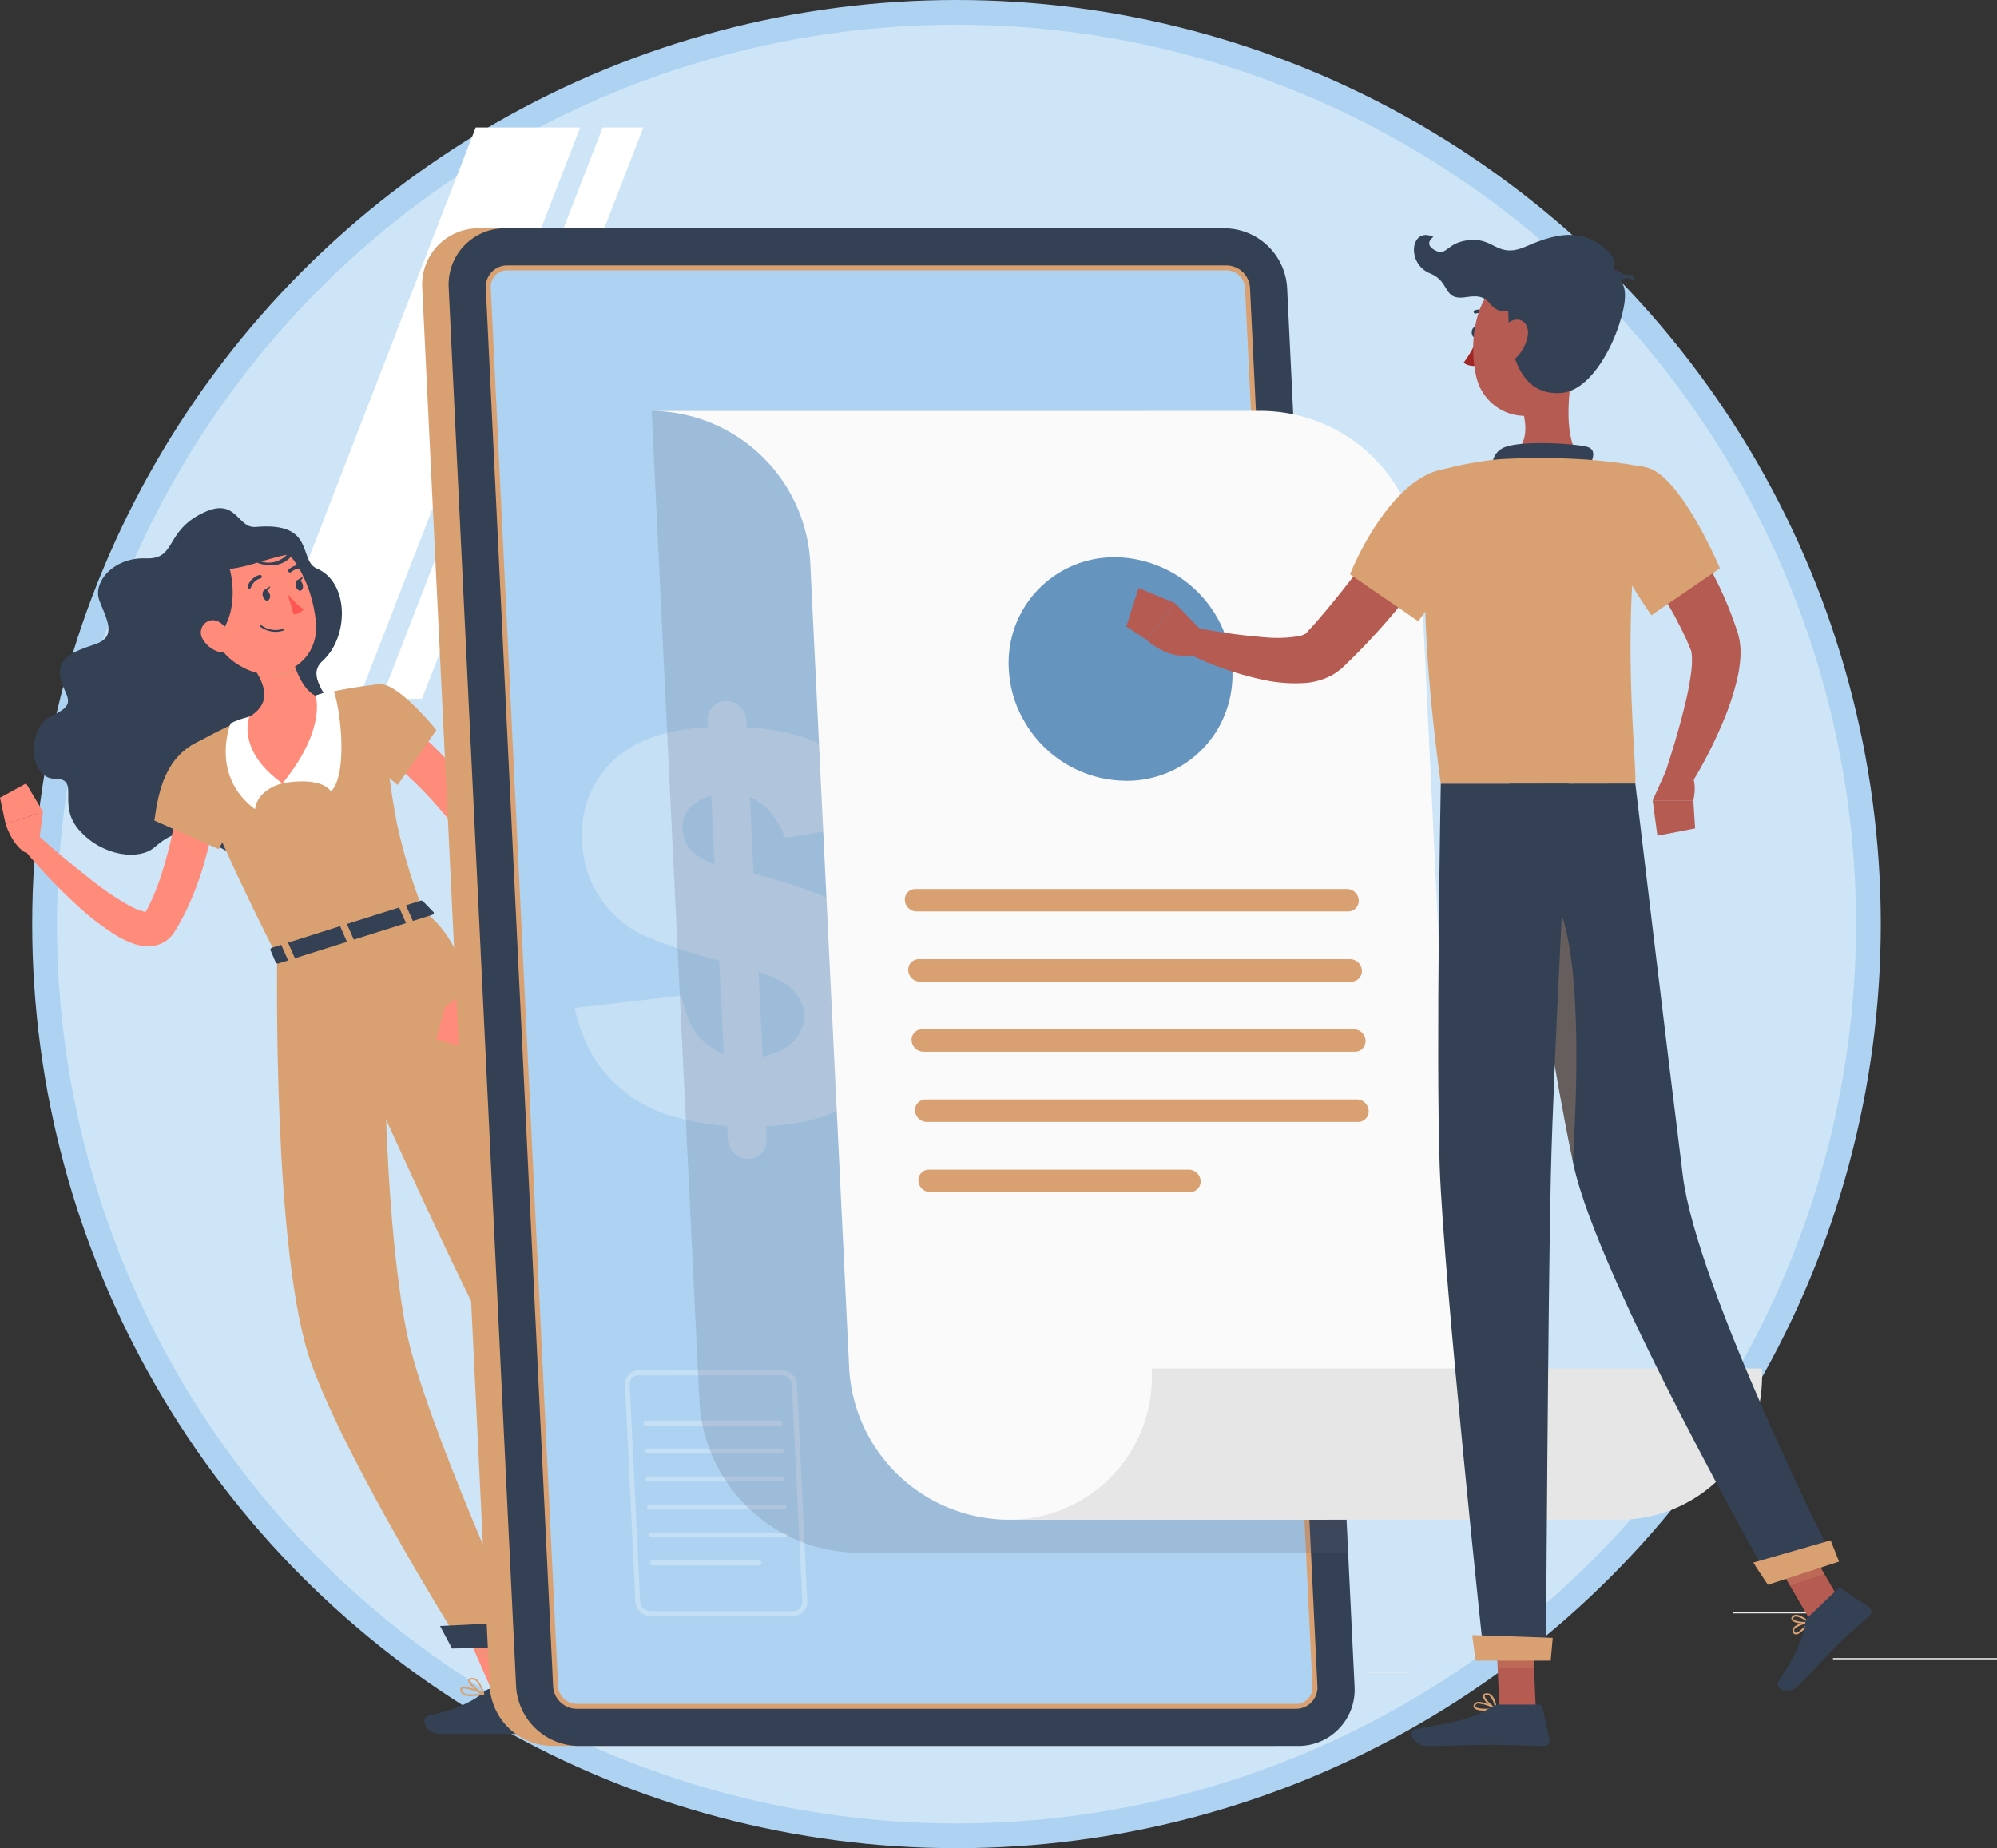<svg xmlns="http://www.w3.org/2000/svg" width="403.3" height="373.329" viewBox="0 0 403.3 373.329">
  <rect x="0" y="0" width="403.3" height="373.329" fill="#333333" stroke="none"/>
  <g id="Grupo_66536" data-name="Grupo 66536" transform="translate(-810.7 -4132.5)">
    <g id="Grupo_53427" data-name="Grupo 53427" transform="translate(-77.307 590.871)">
      <circle id="Elipse_3975" data-name="Elipse 3975" cx="184.164" cy="184.164" r="184.164" transform="translate(897.009 3544.129)" fill="#cee5f7" stroke="#aed3f2" stroke-miterlimit="10" stroke-width="5"/>
      <g id="freepik--background-complete--inject-49">
        <rect id="Rectángulo_5095" data-name="Rectángulo 5095" width="33.12" height="0.25" transform="translate(1258.187 3876.562)" fill="#ebebeb"/>
        <rect id="Rectángulo_5096" data-name="Rectángulo 5096" width="8.69" height="0.25" transform="translate(1163.937 3879.281)" fill="#ebebeb"/>
        <rect id="Rectángulo_5097" data-name="Rectángulo 5097" width="19.19" height="0.25" transform="translate(1237.997 3867.281)" fill="#ebebeb"/>
        <path id="Trazado_99404" data-name="Trazado 99404" d="M939.367,3682.792l44.71-115.42h21.1l-44.71,115.42Z" fill="#fff"/>
        <path id="Trazado_99405" data-name="Trazado 99405" d="M965.007,3682.792l44.71-115.42h8.22l-44.71,115.42Z" fill="#fff"/>
      </g>
      <g id="freepik--character-female--inject-49">
        <path id="Trazado_99406" data-name="Trazado 99406" d="M1044.437,3862.322l-6.4,4.12-11.6-13.49,6.4-4.12Z" fill="#ff8b7b"/>
        <path id="Trazado_99407" data-name="Trazado 99407" d="M1032.847,3848.832l-6.41,4.12,5.99,6.96,6.4-4.13Z" fill="#d9a171" opacity="0.2" style="isolation: isolate"/>
        <path id="Trazado_99408" data-name="Trazado 99408" d="M995.527,3884.322l-7.36.72-7.65-17.5,7.36-.72Z" fill="#ff8b7b"/>
        <path id="Trazado_99409" data-name="Trazado 99409" d="M980.527,3867.552l3.94,9.02h7.67l-4.26-9.74Z" fill="#d9a171" opacity="0.2" style="isolation: isolate"/>
        <path id="Trazado_99410" data-name="Trazado 99410" d="M939.637,3648.072c-3.7.33-3.8-5.95-10.3-3-8.26,3.76-5.47,9.59-11.92,9.35s-10.77,4.79-9.33,8.54,3.67,7.3-.89,8.81-7.66,2.84-7,6.62,3.89,5.3-1.55,7.71-4.89,12.83.44,12.84.22,5.2,5,10.48,12.05,6,15.08,3.4,6.41-4.75,12.11-.75,15.35,5,14.91-1.34-6-10.5-.76-13.8,12-4.93,9.88-11.35c-1.35-4-5.43-7.48-2.14-10.47,5.35-4.86,5.38-15.86-1.18-18.65C948.177,3654.852,951.847,3646.972,939.637,3648.072Z" fill="#344154"/>
        <path id="Trazado_99411" data-name="Trazado 99411" d="M932.517,3697.492c-.18,3-.56,5.67-1,8.48a81.277,81.277,0,0,1-1.81,8.3,61.467,61.467,0,0,1-2.71,8.16c-.54,1.34-1.16,2.67-1.82,4-.33.66-.69,1.31-1.06,1.95-.17.33-.38.65-.57,1l-.29.47a7.348,7.348,0,0,1-.66.89,5.913,5.913,0,0,1-2,1.47,6.385,6.385,0,0,1-2.16.55,8.566,8.566,0,0,1-3.24-.44,19.649,19.649,0,0,1-4.4-2.16,54.228,54.228,0,0,1-6.83-5.29,114.565,114.565,0,0,1-11.47-12.07l2.84-2.73c2,1.76,4,3.55,6.09,5.25s4.13,3.41,6.26,5a52.775,52.775,0,0,0,6.4,4.22,12.866,12.866,0,0,0,3,1.23,1.87,1.87,0,0,0,.78.07h-.2a1.4,1.4,0,0,0-.36.25l-.05.05h0l.22-.41c.14-.27.3-.53.43-.81q.42-.831.81-1.68c.5-1.14,1-2.3,1.4-3.51.84-2.4,1.54-4.88,2.16-7.4s1.09-5.09,1.51-7.68.74-5.24,1-7.7Z" fill="#ff8b7b"/>
        <path id="Trazado_99412" data-name="Trazado 99412" d="M938.327,3698.432c-.4,2.42-2.41,7-4,10.4-1.18,2.46-2.14,4.31-2.14,4.31l-1.4-.62-11.59-5.16c.88-6.25,2.31-13,9.2-16.07C932.7,3689.392,939.037,3694.072,938.327,3698.432Z" fill="#d9a171"/>
        <path id="Trazado_99413" data-name="Trazado 99413" d="M938.327,3698.432c-.4,2.42-2.41,7-4,10.4-1.18,2.46-2.14,4.31-2.14,4.31l-1.4-.62-11.59-5.16c.88-6.25,2.31-13,9.2-16.07C932.7,3689.392,939.037,3694.072,938.327,3698.432Z" fill="#d9a171" opacity="0.6" style="isolation: isolate"/>
        <path id="Trazado_99414" data-name="Trazado 99414" d="M934.3,3708.832c-1.18,2.46-2.14,4.31-2.14,4.31l-1.4-.62c.19-2.47.68-6.36,2-8.11A11.011,11.011,0,0,1,934.3,3708.832Z" fill="#d9a171" opacity="0.3" style="isolation: isolate"/>
        <path id="Trazado_99415" data-name="Trazado 99415" d="M895.777,3712.362l.92-6.73-7.55,2.44s1.2,4.07,3.89,5.74Z" fill="#ff8b7b"/>
        <path id="Trazado_99416" data-name="Trazado 99416" d="M893.277,3699.882l-5.27,2.89,1.14,5.34,7.55-2.48Z" fill="#ff8b7b"/>
        <path id="Trazado_99417" data-name="Trazado 99417" d="M1035.677,3864.422l6.95-5a.608.608,0,0,1,.8.07l4.73,4.93a1.22,1.22,0,0,1-.092,1.723,1.112,1.112,0,0,1-.108.087c-2.45,1.7-3.72,2.39-6.78,4.58-1.88,1.35-5.84,4.61-8.44,6.47s-4.57-.6-3.66-1.61c4.1-4.52,5.19-7.6,5.84-10.14A2,2,0,0,1,1035.677,3864.422Z" fill="#344154"/>
        <path id="Trazado_99418" data-name="Trazado 99418" d="M987.2,3882.772h9a.749.749,0,0,1,.71.55l2,7.14a1.12,1.12,0,0,1-.766,1.386,1.146,1.146,0,0,1-.334.044h-20.8c-3.3,0-4-3.34-2.63-3.64,6.12-1.35,9.65-3.22,11.54-5A1.855,1.855,0,0,1,987.2,3882.772Z" fill="#344154"/>
        <path id="Trazado_99419" data-name="Trazado 99419" d="M973.457,3725.532l-29.47,9.32c-20.4-40.38-17.49-42.52-17.49-42.52s4.71-2.69,9.61-4.93c.74-.34,1.49-.67,2.23-1a98.364,98.364,0,0,1,13.38-4.24c.67-.18,1.34-.34,2-.5a93.82,93.82,0,0,1,11-1.81c.44,5.59.88,10.32,1.36,14.43.62,5.36,1.29,9.65,2,13.36A116.623,116.623,0,0,0,973.457,3725.532Z" fill="#d9a171"/>
        <path id="Trazado_99420" data-name="Trazado 99420" d="M973.457,3725.532l-29.47,9.32c-20.4-40.38-17.49-42.52-17.49-42.52s4.71-2.69,9.61-4.93c.74-.34,1.49-.67,2.23-1a98.364,98.364,0,0,1,13.38-4.24c.67-.18,1.34-.34,2-.5a93.82,93.82,0,0,1,11-1.81c.44,5.59.88,10.32,1.36,14.43.62,5.36,1.29,9.65,2,13.36A116.623,116.623,0,0,0,973.457,3725.532Z" fill="#d9a171" opacity="0.6" style="isolation: isolate"/>
        <path id="Trazado_99421" data-name="Trazado 99421" d="M968.157,3707.662c-2.83-4-5.54-13.31-4.84-16.8l2.8,3.44C966.737,3699.662,967.407,3703.952,968.157,3707.662Z" fill="#d9a171" opacity="0.3" style="isolation: isolate"/>
        <path id="Trazado_99422" data-name="Trazado 99422" d="M945.037,3699.872s7.43-1.61,9.82,1.62c3.28-3.23,2.12-15.85.54-20.35a19.353,19.353,0,0,0-3.67,1l-5.25,8.12Z" fill="#fff"/>
        <path id="Trazado_99423" data-name="Trazado 99423" d="M945.037,3699.872s-5,1.12-5.53,5.21c-7-5.21-6.51-12.84-4.93-17.34a17.573,17.573,0,0,1,3.76-1.32l5.25,5.78Z" fill="#fff"/>
        <path id="Trazado_99424" data-name="Trazado 99424" d="M946.747,3673.662c1,3.68,2.52,7.32,5,8.52,0,0,2.31,6.62-6.69,17.69-9.42-6.71-6.7-13.45-6.7-13.45,4.44-2.67,3.19-6.19,1.3-9.27l2.61-4.19a2.48,2.48,0,0,1,4.48.7Z" fill="#ff8b7b"/>
        <path id="Trazado_99425" data-name="Trazado 99425" d="M946.747,3673.662a2.479,2.479,0,0,0-4.51-.7l-.84,1.34h0c.07.89.11,1.62.1,2-.08,2.6,3.57,2.48,6.54,1.23A26.263,26.263,0,0,1,946.747,3673.662Z" fill="#d9a171" opacity="0.2" style="isolation: isolate"/>
        <path id="Trazado_99426" data-name="Trazado 99426" d="M928.657,3663.612c2.6,7.09,3.54,10.15,8.3,12.77,7.15,3.95,15.29-.79,14.87-8.52-.38-6.95-4.56-17.39-12.49-18.16a10.31,10.31,0,0,0-10.68,13.91Z" fill="#ff8b7b"/>
        <path id="Trazado_99427" data-name="Trazado 99427" d="M947.047,3652.952c-2.44-2.35-5-5.08-9.9-4.55-5.42.59-7.56,3.87-7.56,3.87l-4.66,10.19s2.89,13.12,7.66,7c2.75-3.54,2.82-8.89,1.82-12.89a32.456,32.456,0,0,0,5.52-1.28c2.2.82,4.67.82,6.5-.86.4-.37.69-.66.9-.89l.17-.19C948.037,3652.662,947.587,3652.732,947.047,3652.952Zm-6.3,2.12a51.892,51.892,0,0,1,5.2-1.39A5.131,5.131,0,0,1,940.747,3655.072Z" fill="#344154"/>
        <path id="Trazado_99428" data-name="Trazado 99428" d="M929.017,3670.822a5.543,5.543,0,0,0,3.39,2.53c1.88.47,2.77-1.22,2.2-3-.51-1.57-2.1-3.71-4-3.41a2.489,2.489,0,0,0-1.59,3.88Z" fill="#ff8b7b"/>
        <path id="Trazado_99429" data-name="Trazado 99429" d="M943.987,3734.862s-1,60.39,6.89,82.21c7.6,20.92,30.27,56.88,30.27,56.88l13.14-.33s-20.88-45.55-24.29-63.55c-5.68-29.87-4.43-82-4.43-82Z" fill="#d9a171"/>
        <path id="Trazado_99430" data-name="Trazado 99430" d="M955.787,3740.072l3.53-10,6.25-2s-.57,23.73.8,48.34C960.7,3765.492,955.787,3745.492,955.787,3740.072Z" fill="#d9a171" opacity="0.3" style="isolation: isolate"/>
        <path id="Trazado_99431" data-name="Trazado 99431" d="M979.3,3874.632l16.23-.41-.94-4.99-17.72.84Z" fill="#344154"/>
        <path id="Trazado_99432" data-name="Trazado 99432" d="M950.407,3732.912s20.5,46.89,33.75,73.58c10.7,21.56,44,50.48,44,50.48l9.13-6.33s-25.06-34.26-32.45-48.88c-23.65-46.78-17.82-66.06-31.42-76.23Z" fill="#d9a171"/>
        <path id="Trazado_99433" data-name="Trazado 99433" d="M1028.7,3859.992l10.72-7.63-2.43-4.68-11.78,8.91Z" fill="#344154"/>
        <path id="Trazado_99434" data-name="Trazado 99434" d="M973.407,3723.662l2.16,2.22c.17.17,0,.46-.35.57l-30.91,9.77a.512.512,0,0,1-.59-.13l-1.1-2.56c-.08-.17.1-.4.39-.49l29.85-9.45A.558.558,0,0,1,973.407,3723.662Z" fill="#344154"/>
        <path id="Trazado_99435" data-name="Trazado 99435" d="M970.407,3728.272l.8-.25c.16,0,.26-.18.21-.27l-1.45-3.31a.308.308,0,0,0-.37-.09l-.8.26c-.16.05-.26.17-.21.27l1.46,3.3C970.077,3728.282,970.237,3728.322,970.407,3728.272Z" fill="#d9a171"/>
        <path id="Trazado_99436" data-name="Trazado 99436" d="M946.6,3735.8l.8-.25c.16-.05.25-.17.21-.27l-1.46-3.31c0-.1-.21-.13-.37-.08l-.8.25c-.15.05-.25.17-.21.27l1.46,3.31A.321.321,0,0,0,946.6,3735.8Z" fill="#d9a171"/>
        <path id="Trazado_99437" data-name="Trazado 99437" d="M958.5,3732.072l.8-.25c.16-.05.26-.17.21-.27l-1.46-3.31c0-.09-.2-.13-.36-.08l-.8.25a.213.213,0,0,0-.21.27l1.45,3.31C958.177,3732.072,958.337,3732.072,958.5,3732.072Z" fill="#d9a171"/>
        <path id="Trazado_99438" data-name="Trazado 99438" d="M941.1,3662.072c.18.59.63,1,1,.86a1,1,0,0,0,.37-1.27c-.18-.58-.62-1-1-.86S940.927,3661.462,941.1,3662.072Z" fill="#344154"/>
        <path id="Trazado_99439" data-name="Trazado 99439" d="M947.747,3660.072c.18.59.63,1,1,.86s.55-.68.38-1.27-.63-1-1-.86S947.577,3659.482,947.747,3660.072Z" fill="#344154"/>
        <path id="Trazado_99440" data-name="Trazado 99440" d="M947.967,3658.882l1.29-.83S948.867,3659.372,947.967,3658.882Z" fill="#344154"/>
        <path id="Trazado_99441" data-name="Trazado 99441" d="M946.087,3661.6a16.758,16.758,0,0,0,3.22,3.13,2.673,2.673,0,0,1-2,1Z" fill="#ff5652"/>
        <path id="Trazado_99442" data-name="Trazado 99442" d="M945.327,3668.972a.181.181,0,0,0,.06-.19.189.189,0,0,0-.22-.13,4.821,4.821,0,0,1-4.34-.69.184.184,0,0,0-.24.28,5.181,5.181,0,0,0,4.68.76Z" fill="#344154"/>
        <path id="Trazado_99443" data-name="Trazado 99443" d="M938.587,3660.442a.377.377,0,0,0,.1-.16,2.888,2.888,0,0,1,1.87-1.81.36.36,0,0,0-.075-.716.309.309,0,0,0-.075.016,3.539,3.539,0,0,0-2.39,2.3.36.36,0,0,0,.2.467l.008,0A.412.412,0,0,0,938.587,3660.442Z" fill="#344154"/>
        <path id="Trazado_99444" data-name="Trazado 99444" d="M949.777,3656.3a.208.208,0,0,1,0-.07.379.379,0,0,0-.29-.42,3.608,3.608,0,0,0-3.18.86.361.361,0,0,0,.52.5h0a2.855,2.855,0,0,1,2.52-.65A.371.371,0,0,0,949.777,3656.3Z" fill="#344154"/>
        <path id="Trazado_99445" data-name="Trazado 99445" d="M969.237,3686.932c1.19.89,2.19,1.72,3.23,2.62s2,1.8,3,2.74c1.95,1.88,3.83,3.84,5.61,5.9a66.519,66.519,0,0,1,5,6.53c.4.56.75,1.17,1.12,1.75s.74,1.17,1.07,1.79.68,1.17,1,1.86l.53,1.11.43,1.12a26.374,26.374,0,0,1,1.28,8.8,48.769,48.769,0,0,1-.89,8.26,73.173,73.173,0,0,1-2,7.84,76.692,76.692,0,0,1-2.82,7.55l-3.62-1.34c.62-2.4,1.21-4.92,1.65-7.41a71.079,71.079,0,0,0,1.07-7.46,48.485,48.485,0,0,0,.17-7.3,29.234,29.234,0,0,0-.42-3.44,19.862,19.862,0,0,0-.91-3.08l-.31-.69-.34-.63c-.27-.46-.64-1-1-1.51s-.66-1-1-1.51-.69-1-1.07-1.48c-1.46-2-3.11-3.82-4.75-5.67s-3.44-3.59-5.27-5.29c-.9-.86-1.83-1.7-2.76-2.52s-1.93-1.64-2.79-2.34Z" fill="#ff8b7b"/>
        <path id="Trazado_99446" data-name="Trazado 99446" d="M983.327,3741.072l-5.48,4,7,3.7s2.09-3.7,1.42-6.79Z" fill="#ff8b7b"/>
        <path id="Trazado_99447" data-name="Trazado 99447" d="M976.117,3751.562l5.73,1.77,3.05-4.54-7.05-3.7Z" fill="#ff8b7b"/>
        <path id="Trazado_99448" data-name="Trazado 99448" d="M964.757,3679.872c3.83-.17,11.36,9.24,11.36,9.24l-7.82,11.06s-8.78-7-9.46-11.87C958.267,3684.152,959.877,3680.072,964.757,3679.872Z" fill="#d9a171"/>
        <path id="Trazado_99449" data-name="Trazado 99449" d="M964.757,3679.872c3.83-.17,11.36,9.24,11.36,9.24l-7.82,11.06s-8.78-7-9.46-11.87C958.267,3684.152,959.877,3680.072,964.757,3679.872Z" fill="#d9a171" opacity="0.6" style="isolation: isolate"/>
        <path id="Trazado_99450" data-name="Trazado 99450" d="M1033.047,3867.552h-.12a1,1,0,0,1-.8-.61.639.639,0,0,1,0-.62c.49-.84,3.24-1,3.55-1a.189.189,0,0,1,.17.1.182.182,0,0,1,0,.2C1035.177,3866.362,1033.987,3867.552,1033.047,3867.552Zm2.2-1.83c-1.1.08-2.56.34-2.81.78a.238.238,0,0,0,0,.27.671.671,0,0,0,.52.42c.53.06,1.37-.49,2.29-1.47Z" fill="#d9a171"/>
        <path id="Trazado_99451" data-name="Trazado 99451" d="M1035.487,3865.7c-.92,0-2.73-.51-3.07-1.25a.648.648,0,0,1,.2-.76,1,1,0,0,1,.77-.25c1.09.12,2.38,1.89,2.43,2a.172.172,0,0,1,0,.18.192.192,0,0,1-.14.1Zm-2.22-1.9a.569.569,0,0,0-.4.16c-.17.15-.15.27-.12.35a3.671,3.671,0,0,0,2.57,1c-.46-.57-1.32-1.47-2-1.54Z" fill="#d9a171"/>
        <path id="Trazado_99452" data-name="Trazado 99452" d="M983.187,3884.262a3.01,3.01,0,0,1-1.76-.42,1.131,1.131,0,0,1-.46-.87.539.539,0,0,1,.23-.49c.82-.55,3.89.84,4.5,1.13a.169.169,0,0,1,.1.18.182.182,0,0,1-.14.16A12.529,12.529,0,0,1,983.187,3884.262Zm-1.43-1.56a.684.684,0,0,0-.36.08.177.177,0,0,0-.07.17.773.773,0,0,0,.32.6c.53.4,1.78.46,3.39.16A10.991,10.991,0,0,0,981.757,3882.7Z" fill="#d9a171"/>
        <path id="Trazado_99453" data-name="Trazado 99453" d="M985.617,3883.952h-.06c-1-.42-3.08-2.07-3-2.92,0-.18.15-.42.61-.47,1.8-.22,2.56,3,2.59,3.18a.194.194,0,0,1-.06.18A.167.167,0,0,1,985.617,3883.952Zm-2.21-3.05h-.12c-.19,0-.29.08-.31.17-.06.49,1.36,1.8,2.4,2.37C985.107,3882.652,984.457,3880.9,983.407,3880.9Z" fill="#d9a171"/>
        <path id="Trazado_99454" data-name="Trazado 99454" d="M941.317,3660.862l1.29-.83S942.217,3661.352,941.317,3660.862Z" fill="#344154"/>
      </g>
      <g id="freepik--Account--inject-49">
        <path id="Trazado_99455" data-name="Trazado 99455" d="M1130.037,3587.742H984.707a11.369,11.369,0,0,0-11.447,11.292q0,.354.017.708l13.63,282.57a12.771,12.771,0,0,0,12.58,12h145.33a11.361,11.361,0,0,0,11.438-11.282q0-.36-.018-.718l-13.62-282.57A12.77,12.77,0,0,0,1130.037,3587.742Z" fill="#d9a171"/>
        <path id="Trazado_99456" data-name="Trazado 99456" d="M1135.407,3587.742H990.037a11.359,11.359,0,0,0-11.438,11.281c0,.24,0,.479.018.719l13.62,282.57a12.771,12.771,0,0,0,12.58,12h145.33a11.361,11.361,0,0,0,11.438-11.282q0-.36-.018-.718l-13.62-282.57A12.77,12.77,0,0,0,1135.407,3587.742Z" fill="#344154"/>
        <path id="Trazado_99457" data-name="Trazado 99457" d="M1004.407,3886.312a4.31,4.31,0,0,1-4.19-4l-13.6-282.57a3.819,3.819,0,0,1,3.636-4c.058,0,.116,0,.174,0h145.33a4.289,4.289,0,0,1,4.19,4l13.62,282.57a3.82,3.82,0,0,1-3.636,3.995c-.055,0-.109,0-.164.005Z" fill="#aed3f2" stroke="#d9a171" stroke-miterlimit="10" stroke-width="1"/>
        <g id="Grupo_53425" data-name="Grupo 53425" opacity="0.3">
          <path id="Trazado_99458" data-name="Trazado 99458" d="M1048.2,3868.072h-28.79a3.12,3.12,0,0,1-3.08-2.94l-2.1-43.71a2.81,2.81,0,0,1,2.613-2.994c.072,0,.145-.007.217-.006h28.84a3.1,3.1,0,0,1,3.07,2.93l2.07,43.72a2.82,2.82,0,0,1-2.634,2.994c-.069,0-.138.006-.206.006Zm-31.18-48.63a1.857,1.857,0,0,0-1.34.56,1.887,1.887,0,0,0-.5,1.37l2.11,43.7a2.111,2.111,0,0,0,2.08,2h28.83a1.83,1.83,0,0,0,1.843-1.817c0-.041,0-.082,0-.123l-2.11-43.71a2.1,2.1,0,0,0-2.07-2Z" fill="#fafafa"/>
          <path id="Trazado_99459" data-name="Trazado 99459" d="M1045.477,3829.592h-27.07a.5.5,0,0,1,0-1h27.1a.5.5,0,0,1,0,1Z" fill="#fafafa"/>
          <path id="Trazado_99460" data-name="Trazado 99460" d="M1045.757,3835.242h-27.11a.51.51,0,0,1-.5-.5.5.5,0,0,1,.5-.5h27.11a.5.5,0,0,1,.5.5A.511.511,0,0,1,1045.757,3835.242Z" fill="#fafafa"/>
          <path id="Trazado_99461" data-name="Trazado 99461" d="M1046.027,3840.892h-27.11a.51.51,0,0,1-.5-.5.5.5,0,0,1,.5-.5h27.11a.5.5,0,0,1,0,1Z" fill="#fafafa"/>
          <path id="Trazado_99462" data-name="Trazado 99462" d="M1046.3,3846.542h-27.1a.5.5,0,0,1,0-1h27.1a.5.5,0,0,1,0,1Z" fill="#fafafa"/>
          <path id="Trazado_99463" data-name="Trazado 99463" d="M1046.567,3852.192h-27.1a.5.5,0,1,1,0-1h27.1a.5.5,0,0,1,0,1Z" fill="#fafafa"/>
          <path id="Trazado_99464" data-name="Trazado 99464" d="M1041.287,3857.842h-21.55a.5.5,0,1,1,0-1h21.55a.5.5,0,0,1,.5.5A.512.512,0,0,1,1041.287,3857.842Z" fill="#fafafa"/>
        </g>
        <g id="Grupo_53426" data-name="Grupo 53426" opacity="0.3">
          <path id="Trazado_99465" data-name="Trazado 99465" d="M1066.347,3707.7l-19.77,3.16a22.981,22.981,0,0,0-3-5.27,14.156,14.156,0,0,0-4.13-3l.74,15.5q16.49,4.34,22.19,9.16a22.261,22.261,0,0,1,8,16.45,21.824,21.824,0,0,1-1.97,10.74,24.389,24.389,0,0,1-6.25,8.15,25.08,25.08,0,0,1-8.37,4.74,41.315,41.315,0,0,1-11.1,1.74l.13,2.73a3.69,3.69,0,0,1-3.463,3.9c-.086,0-.172.007-.257.007h0a4.151,4.151,0,0,1-4.1-3.91l-.13-2.73a50.524,50.524,0,0,1-12.89-2.54,27.622,27.622,0,0,1-8.71-5.11,27.013,27.013,0,0,1-5.86-7.05,33.992,33.992,0,0,1-3.33-9.13l21.51-2.51q1.219,5.289,3,7.65a14.455,14.455,0,0,0,5.58,4.18l-.91-18.92a105.981,105.981,0,0,1-15.6-5.2,21.93,21.93,0,0,1-8.18-7.05,21.184,21.184,0,0,1-3.89-11.82,20.215,20.215,0,0,1,5.9-15.94q6.36-6.411,19.5-7.1l-.07-1.39a3.69,3.69,0,0,1,3.463-3.9c.085-.005.171-.007.257-.006h0a4.149,4.149,0,0,1,4.1,3.91l.07,1.39q12,.75,18.61,5.68A24.264,24.264,0,0,1,1066.347,3707.7Zm-34.7-5.35a9.407,9.407,0,0,0-4.63,2.79,5.878,5.878,0,0,0-1.15,3.93,6.862,6.862,0,0,0,1.56,4.12,10.711,10.711,0,0,0,4.89,2.93Zm10.37,52.72q4.5-1,6.5-3.36a7.241,7.241,0,0,0,1.86-5.24,7.431,7.431,0,0,0-2-4.65c-1.26-1.41-3.66-2.73-7.18-3.94Z" fill="#fafafa"/>
        </g>
        <path id="Trazado_99466" data-name="Trazado 99466" d="M1118.607,3624.632h-99l9.65,200.11a32.4,32.4,0,0,0,32,30.54h99l-9.64-200.11A32.38,32.38,0,0,0,1118.607,3624.632Z" fill="#5e6178" opacity="0.2" style="isolation: isolate"/>
        <path id="Trazado_99467" data-name="Trazado 99467" d="M1142.857,3624.632h-123.22a32.39,32.39,0,0,1,32,30.54l7.87,162.9a32.4,32.4,0,0,0,32,30.54h62.13a28.84,28.84,0,0,0,29.138-28.539q.01-1-.048-2l-7.86-162.9A32.38,32.38,0,0,0,1142.857,3624.632Z" fill="#fafafa"/>
        <path id="Trazado_99468" data-name="Trazado 99468" d="M1120.587,3818.072a28.83,28.83,0,0,1-27.068,30.49q-.995.06-1.992.05h123.21a28.841,28.841,0,0,0,29.119-28.559q.009-.991-.049-1.981Z" fill="#e6e6e6"/>
        <path id="Trazado_99469" data-name="Trazado 99469" d="M1160.207,3725.742h-87.08a2.41,2.41,0,0,1-2.38-2.27h0a2.149,2.149,0,0,1,2.026-2.267c.045,0,.089,0,.134,0h87.08a2.41,2.41,0,0,1,2.42,2.27h0a2.151,2.151,0,0,1-2.026,2.267Q1160.294,3725.743,1160.207,3725.742Z" fill="#d9a171"/>
        <path id="Trazado_99470" data-name="Trazado 99470" d="M1160.887,3739.912h-87.08a2.41,2.41,0,0,1-2.38-2.27h0a2.149,2.149,0,0,1,2.026-2.267c.045,0,.089,0,.134,0h87.09a2.409,2.409,0,0,1,2.37,2.27h0a2.15,2.15,0,0,1-2.027,2.266C1160.976,3739.911,1160.931,3739.912,1160.887,3739.912Z" fill="#d9a171"/>
        <path id="Trazado_99471" data-name="Trazado 99471" d="M1161.577,3754.072h-87.09a2.41,2.41,0,0,1-2.38-2.27h0a2.149,2.149,0,0,1,2.026-2.267c.045,0,.089,0,.134,0h87.14a2.41,2.41,0,0,1,2.38,2.27h0a2.15,2.15,0,0,1-2.026,2.267C1161.7,3754.073,1161.638,3754.073,1161.577,3754.072Z" fill="#d9a171"/>
        <path id="Trazado_99472" data-name="Trazado 99472" d="M1162.257,3768.262h-87.08a2.42,2.42,0,0,1-2.38-2.27h0a2.149,2.149,0,0,1,2.026-2.267c.045,0,.089,0,.134,0h87.08a2.41,2.41,0,0,1,2.38,2.27h0a2.15,2.15,0,0,1-2.027,2.266C1162.346,3768.261,1162.3,3768.262,1162.257,3768.262Z" fill="#d9a171"/>
        <path id="Trazado_99473" data-name="Trazado 99473" d="M1128.317,3782.432h-52.46a2.41,2.41,0,0,1-2.38-2.27h0a2.149,2.149,0,0,1,2.026-2.267c.045,0,.089,0,.134,0h52.46a2.41,2.41,0,0,1,2.38,2.27h0a2.15,2.15,0,0,1-2.027,2.266C1128.406,3782.431,1128.361,3782.432,1128.317,3782.432Z" fill="#d9a171"/>
        <path id="Trazado_99474" data-name="Trazado 99474" d="M1136.887,3676.772a21.914,21.914,0,0,1-2.21,10.76,21.272,21.272,0,0,1-19.27,11.82,23.861,23.861,0,0,1-20.42-11.82,23.227,23.227,0,0,1-3.25-10.76,21.319,21.319,0,0,1,20.021-22.544q.733-.044,1.469-.036A24,24,0,0,1,1136.887,3676.772Z" fill="#6595bf"/>
      </g>
      <g id="freepik--character-male--inject-49">
        <path id="Trazado_99475" data-name="Trazado 99475" d="M1198.167,3886.812h-7.34l-.74-17.02h7.35Z" fill="#b55b52"/>
        <path id="Trazado_99476" data-name="Trazado 99476" d="M1190.1,3869.8l.37,8.77h7.35l-.38-8.77Z" fill="#d9a171" opacity="0.2" style="isolation: isolate"/>
        <path id="Trazado_99477" data-name="Trazado 99477" d="M1260.7,3866.872l-6.98,2.28-8.79-15.03,6.99-2.28Z" fill="#b55b52"/>
        <path id="Trazado_99478" data-name="Trazado 99478" d="M1251.917,3851.842l-6.99,2.28,4.54,7.75,6.98-2.28Z" fill="#d9a171" opacity="0.2" style="isolation: isolate"/>
        <path id="Trazado_99479" data-name="Trazado 99479" d="M1223.007,3640.992c.91,1.11,1.68,2.1,2.47,3.19s1.54,2.13,2.29,3.21c1.48,2.17,2.9,4.39,4.23,6.68a74.9,74.9,0,0,1,6.73,14.71l.17.5.08.26.11.41.2.82.11.75a15.052,15.052,0,0,1,.11,2.71,27.389,27.389,0,0,1-.66,4.53,53.109,53.109,0,0,1-2.51,7.82,90.867,90.867,0,0,1-7.16,14l-5-2.39c1.5-4.69,3-9.49,4.1-14.16a56.779,56.779,0,0,0,1.3-6.84,17.388,17.388,0,0,0,.11-3,6,6,0,0,0-.14-1.06l-.05-.18a.866.866,0,0,1-.05-.1h0l-.08-.19-.16-.39-.67-1.57-.75-1.56c-.5-1-1.05-2.08-1.6-3.12-1.14-2.06-2.37-4.11-3.65-6.15s-2.64-4-4-6-2.85-4-4.2-5.81Z" fill="#b55b52"/>
        <path id="Trazado_99480" data-name="Trazado 99480" d="M1224.637,3696.952l-2.87,6.35h8.21s1.31-4.82-1.67-6.77Z" fill="#b55b52"/>
        <path id="Trazado_99481" data-name="Trazado 99481" d="M1222.727,3710.442l7.62-1.47-.37-5.67h-8.21Z" fill="#b55b52"/>
        <path id="Trazado_99482" data-name="Trazado 99482" d="M1186.627,3608.762c0,.6-.31,1.08-.7,1.08s-.7-.48-.7-1.08.32-1.07.7-1.07S1186.627,3608.172,1186.627,3608.762Z" fill="#344154"/>
        <path id="Trazado_99483" data-name="Trazado 99483" d="M1186.407,3609.842a21.014,21.014,0,0,1-2.83,5.06,3.432,3.432,0,0,0,2.83.54Z" fill="#a02724"/>
        <path id="Trazado_99484" data-name="Trazado 99484" d="M1188.727,3605.482a.31.31,0,0,1-.2-.07,2.8,2.8,0,0,0-2.47-.45.35.35,0,0,1-.25-.65,3.446,3.446,0,0,1,3.13.54.36.36,0,0,1,.08.49A.371.371,0,0,1,1188.727,3605.482Z" fill="#344154"/>
        <path id="Trazado_99485" data-name="Trazado 99485" d="M1205.757,3615.592c-1.06,5.38-2.11,15.23,1.65,18.81,0,0-1.47,5.45-11.45,5.45-11,0-5.25-5.45-5.25-5.45,6-1.43,5.84-5.87,4.79-10.05Z" fill="#b55b52"/>
        <path id="Trazado_99486" data-name="Trazado 99486" d="M1208.847,3636.272c.79-1.72,1.66-3.7-.14-4.32-2-.68-12.76-1.37-16.49-.09a3.84,3.84,0,0,0-2.676,4.725l.016.055Z" fill="#344154"/>
        <path id="Trazado_99487" data-name="Trazado 99487" d="M1252.207,3870.9c-.54.52-1.15.94-1.61.87a.719.719,0,0,1-.57-.6.8.8,0,0,1,.12-.67c.6-.93,3-1.33,3.13-1.34a.179.179,0,0,1,.17.07.173.173,0,0,1,0,.19A9.3,9.3,0,0,1,1252.207,3870.9Zm-1.63-.38a.984.984,0,0,0-.14.16.477.477,0,0,0-.07.4c.08.31.23.34.28.34.51.08,1.6-1,2.27-1.84a5.769,5.769,0,0,0-2.34.94Z" fill="#d9a171"/>
        <path id="Trazado_99488" data-name="Trazado 99488" d="M1253.407,3869.452l-.08.05c-.83.22-3,.08-3.46-.62a.59.59,0,0,1,.08-.72,1,1,0,0,1,.69-.35c1.1-.08,2.69,1.33,2.76,1.39a.161.161,0,0,1,.05.17A.125.125,0,0,1,1253.407,3869.452Zm-3.13-1.12-.06.06c-.14.17-.08.26-.06.3.27.41,1.79.64,2.73.53a4.307,4.307,0,0,0-2.22-1.06.587.587,0,0,0-.37.17Z" fill="#d9a171"/>
        <path id="Trazado_99489" data-name="Trazado 99489" d="M1187.867,3887.182c-.94,0-1.85-.13-2.15-.55a.639.639,0,0,1,0-.76.865.865,0,0,1,.55-.41c1.22-.33,3.79,1.13,3.9,1.2a.158.158,0,0,1,.08.18.171.171,0,0,1-.13.14A13.551,13.551,0,0,1,1187.867,3887.182Zm-1.16-1.42a1.221,1.221,0,0,0-.34,0,.508.508,0,0,0-.34.24c-.12.22-.08.33,0,.39.34.47,2.2.48,3.56.29a7.818,7.818,0,0,0-2.88-.92Z" fill="#d9a171"/>
        <path id="Trazado_99490" data-name="Trazado 99490" d="M1190.087,3886.982h-.07c-.88-.4-2.64-2-2.51-2.82,0-.2.17-.44.65-.49a1.325,1.325,0,0,1,1,.3c.93.77,1.13,2.75,1.14,2.83a.213.213,0,0,1-.08.16A.174.174,0,0,1,1190.087,3886.982Zm-1.79-3h-.1c-.32,0-.34.15-.34.19-.08.5,1.11,1.75,2,2.29a4.009,4.009,0,0,0-1-2.26.917.917,0,0,0-.56-.2Z" fill="#d9a171"/>
        <path id="Trazado_99491" data-name="Trazado 99491" d="M1253.107,3868.342l6-5.71a.628.628,0,0,1,.8-.07l5.56,3.72a1.072,1.072,0,0,1,.12,1.68c-2.11,2-3.24,2.81-5.86,5.31-1.62,1.55-6.44,6.8-8.67,8.94s-4.63.2-3.91-.87c3.24-4.81,5.26-9.42,5.44-11.85A1.834,1.834,0,0,1,1253.107,3868.342Z" fill="#344154"/>
        <path id="Trazado_99492" data-name="Trazado 99492" d="M1190.867,3885.962h8a.63.63,0,0,1,.62.5l1.45,6.53a1.063,1.063,0,0,1-1.05,1.3c-2.9,0-7.08-.21-10.72-.21-4.25,0-7.92.23-12.91.23-3,0-3.85-3.05-2.59-3.33,5.74-1.25,10.44-1.39,15.4-4.45A3.428,3.428,0,0,1,1190.867,3885.962Z" fill="#344154"/>
        <path id="Trazado_99493" data-name="Trazado 99493" d="M1180.407,3651.072c-2.92,4.3-5.93,8.32-9.17,12.29a138.4,138.4,0,0,1-10.41,11.48l-1.42,1.38-.36.34-.26.24-.38.27a9.813,9.813,0,0,1-1.51,1,13.479,13.479,0,0,1-5.45,1.53,30.717,30.717,0,0,1-8.66-.72,65.262,65.262,0,0,1-14.85-5.22l1.84-5.2a116.759,116.759,0,0,0,14.18,1.94,26.185,26.185,0,0,0,6.27-.26,4.014,4.014,0,0,0,1.66-.65c.05,0,0-.06,0-.06h0l.08-.08.29-.33,1.19-1.3c3.12-3.56,6.15-7.36,9.09-11.24s5.89-7.86,8.7-11.74Z" fill="#b55b52"/>
        <path id="Trazado_99494" data-name="Trazado 99494" d="M1220.567,3636.072c6.88,1.58,14.78,20.35,14.78,20.35l-13.83,9.48a115.99,115.99,0,0,1-9.11-15.54C1208.307,3641.772,1213.527,3634.452,1220.567,3636.072Z" fill="#d9a171"/>
        <path id="Trazado_99495" data-name="Trazado 99495" d="M1215.627,3648.072l6.54,17.41-.65.45s-2.83-4-5.89-9.33Z" fill="#d9a171" opacity="0.3" style="isolation: isolate"/>
        <path id="Trazado_99496" data-name="Trazado 99496" d="M1179.407,3636.442s-7.82,8.83-.43,63.5h39.29c.27-6-3.52-35.46,2.3-63.88a102.717,102.717,0,0,0-13.16-1.66,144.9,144.9,0,0,0-16.7,0A73.4,73.4,0,0,0,1179.407,3636.442Z" fill="#d9a171"/>
        <path id="Trazado_99497" data-name="Trazado 99497" d="M1183.767,3652.252a34.873,34.873,0,0,1-7.76,16.82c-.16-3.52-.22-6.68-.21-9.51Z" fill="#d9a171" opacity="0.3" style="isolation: isolate"/>
        <path id="Trazado_99498" data-name="Trazado 99498" d="M1187.157,3642.4c1,6.95-12.74,24.72-12.74,24.72l-13.77-9.48s3.82-9.79,10.25-16.21C1178.247,3634.072,1186.107,3634.832,1187.157,3642.4Z" fill="#d9a171"/>
        <path id="Trazado_99499" data-name="Trazado 99499" d="M1130.727,3669.072l-5.39-5.57-5.75,7.41s4.38,4.23,9.59,3Z" fill="#b55b52"/>
        <path id="Trazado_99500" data-name="Trazado 99500" d="M1117.937,3660.4l-2.47,7.78,4.12,2.7,5.75-7.41Z" fill="#b55b52"/>
        <path id="Trazado_99501" data-name="Trazado 99501" d="M1206.407,3607.512c-.45,7.27-.34,11.56-4,15.29-5.53,5.62-14.51,2.29-16.24-5-1.57-6.54-.57-17.34,6.55-20.23a9.94,9.94,0,0,1,13.69,9.94Z" fill="#b55b52"/>
        <path id="Trazado_99502" data-name="Trazado 99502" d="M1212.737,3592.322c2.24,2.06,1.29,4.36.12,4.79,3.63.75,4.16,3.64,2.25,9.74-1.82,5.84-6.23,13.67-11.74,14.15-8.28.72-10.7-7.91-10.76-16.47-4.68.29-2.66-3.86-8.41-2.9-5,.83-3.12-3.07-7.37-4.77-4.93-2-3.94-9.55.66-7.38,0,0-2.13,1.4.35,2.72s2.24-1.73,7.15-2.1,5.48,3.83,11.22,1.3C1203.407,3588.222,1208.137,3588.072,1212.737,3592.322Z" fill="#344154"/>
        <path id="Trazado_99503" data-name="Trazado 99503" d="M1209.977,3597.072a2.867,2.867,0,0,1,3.19-1.25c2.25.48,2.43,1.47,3.84,1.34s.9,1.37.9,1.37-.38-1.13-2.08-.5-2.81-.91-3.54-.22S1209.977,3597.072,1209.977,3597.072Z" fill="#344154"/>
        <path id="Trazado_99504" data-name="Trazado 99504" d="M1196.527,3609.492a8.159,8.159,0,0,1-2.57,4.62c-1.78,1.58-3.32.31-3.38-1.85,0-1.95.83-5.13,2.88-5.89S1196.9,3607.332,1196.527,3609.492Z" fill="#b55b52"/>
        <path id="Trazado_99505" data-name="Trazado 99505" d="M1192.907,3699.942s8.34,56.13,12.92,77.13c5,23,39.85,84.2,39.85,84.2l12.8-4.16s-27.75-55.14-30.61-77.95c-3.11-24.75-9.6-79.26-9.6-79.26Z" fill="#344154"/>
        <path id="Trazado_99506" data-name="Trazado 99506" d="M1242.1,3857.272c-.05,0,2.93,4.48,2.93,4.48l14.38-4.68-1.69-4.3Z" fill="#d9a171"/>
        <path id="Trazado_99507" data-name="Trazado 99507" d="M1198.177,3719.942c9.64,1.89,8.62,37.84,7.46,56.33-2.78-13.07-6.85-38.22-9.63-56.07A3.283,3.283,0,0,1,1198.177,3719.942Z" fill="#d9a171" opacity="0.3" style="isolation: isolate"/>
        <path id="Trazado_99508" data-name="Trazado 99508" d="M1178.977,3699.942s-1,54.93-.22,77.33c.83,23.3,9,99.6,9,99.6h12.45s.45-74.94,1-97.82c.6-25,3.61-79.11,3.61-79.11Z" fill="#344154"/>
        <path id="Trazado_99509" data-name="Trazado 99509" d="M1185.337,3871.912c-.06,0,.7,5.17.7,5.17h15.14l.41-4.61Z" fill="#d9a171"/>
      </g>
    </g>
  </g>
</svg>
